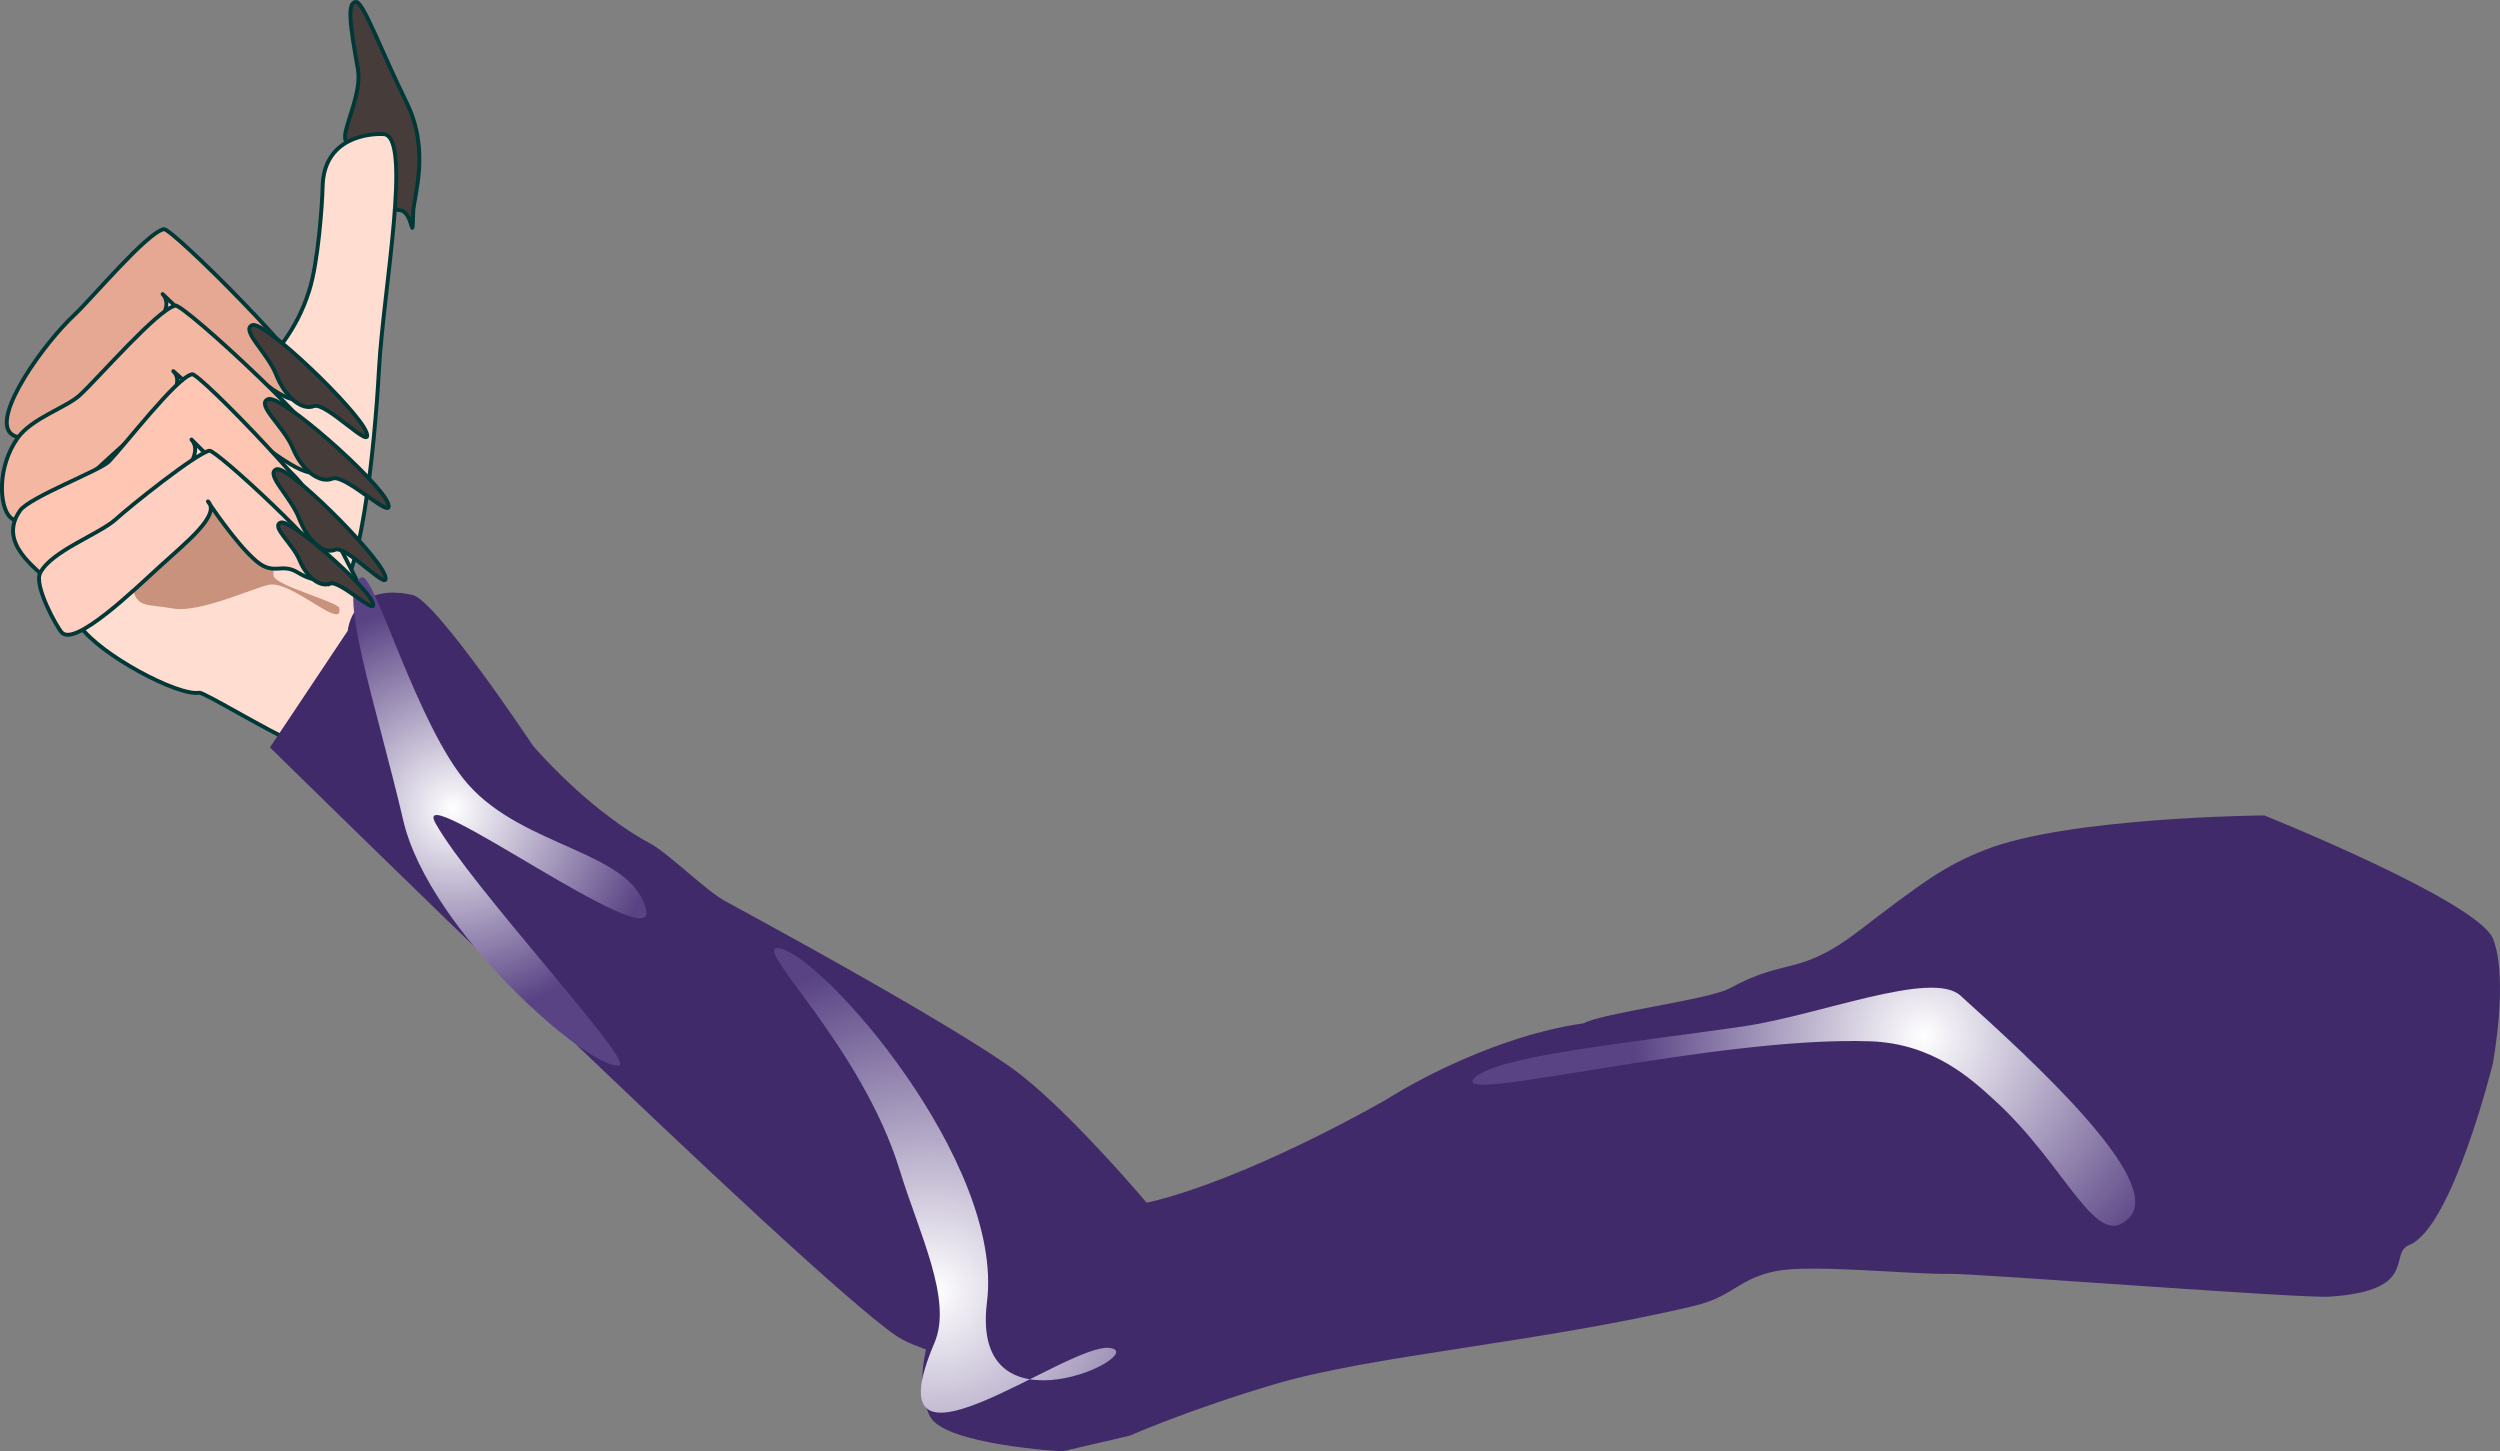 <svg version="1.1" xmlns="http://www.w3.org/2000/svg" xmlns:xlink="http://www.w3.org/1999/xlink" width="319.165" height="185.29" viewBox="0,0,319.165,185.29"><rect x="0" y="0" width="319.165" height="185.29" fill="#808080" stroke="none"/><defs><radialGradient cx="185.889" cy="180.336" r="37" gradientUnits="userSpaceOnUse" id="color-1"><stop offset="0" stop-color="#ffffff"/><stop offset="1" stop-color="#594384"/></radialGradient><radialGradient cx="59.421" cy="212.889" r="43" gradientUnits="userSpaceOnUse" id="color-2"><stop offset="0" stop-color="#ffffff"/><stop offset="1" stop-color="#594384"/></radialGradient><radialGradient cx="-1.893" cy="151.285" r="26.5" gradientUnits="userSpaceOnUse" id="color-3"><stop offset="0" stop-color="#ffffff"/><stop offset="1" stop-color="#594384"/></radialGradient></defs><g transform="translate(59.701,-48.04)"><g data-paper-data="{&quot;isPaintingLayer&quot;:true}" fill-rule="nonzero" stroke-linecap="butt" stroke-linejoin="miter" stroke-miterlimit="10" stroke-dasharray="" stroke-dashoffset="0" style="mix-blend-mode: normal"><g data-paper-data="{&quot;index&quot;:null}"><g stroke="#003737" stroke-width="0.5"><path d="M-8.691,74.873c-0.995,-0.031 -2.436,-2.136 -3.498,-4.781c-0.853,-2.125 -3.523,-2.662 -3.46,-4.691c0.048,-1.536 2.161,-5.661 1.636,-8.568c-1.033,-5.715 -1.396,-8.58 -0.207,-8.543c0.909,0.028 3.217,6.328 6.394,12.772c3.092,6.273 0.947,11.869 0.876,14.115c-0.142,4.554 0.053,-0.248 -1.741,-0.305z" fill="#463d3a"/><path d="M-17.47,124.253c-3.722,-0.203 -11.903,-13.88 -11.363,-23.806c0.14,-2.579 1.644,-2.037 3.125,-5.459c0.927,-2.141 3.703,-4.221 5.482,-9.85c1.144,-3.621 1.662,-10.933 1.715,-13.299c0.141,-6.305 6.014,-6.773 7.775,-6.677c3.722,0.203 -0.039,20.034 -0.579,29.961c-0.54,9.926 -2.432,29.333 -6.154,29.131z" fill="#ffddd1"/></g><path d="M75.922,233.33c0,0 -15.001,-0.829 -16.874,-4.437c-3.869,-7.453 4.358,-21.306 8.729,-25.973c1.217,-1.299 9.96,1.443 21.978,-2.131c12.838,-3.817 27.62,-12.433 27.62,-12.433c0,0 11.976,-7.781 25.136,-9.687c2.379,-1.324 15.963,-3.005 18.616,-4.461c7.232,-3.969 8.839,-1.451 16.525,-7.353c8.173,-6.275 10.964,-8.295 16.033,-10.304c10.633,-4.214 35.69,-4.41 35.69,-4.41c0,0 27.299,10.962 29.199,15.756c2.022,5.103 -0.037,15.972 -0.037,15.972c0,0 -5.165,20.941 -10.667,23.121c-2.709,1.074 1.34,5.815 -10.109,6.588c-3.788,0.256 -44.959,-2.972 -48.572,-2.907c-4.845,0.087 -17.603,-1.258 -22.138,-0.358c-4.827,0.958 -5.46,3.247 -10.423,4.432c-19.554,4.668 -41.03,6.301 -53.45,9.968c-11.123,3.284 -18.627,6.608 -18.627,6.608z" fill="#412a6a" stroke="none" stroke-width="0"/><path d="M128.462,185.753c2.594,-2.874 18.858,-4.435 34.233,-6.654c9.849,-1.421 24.203,-7.283 27.885,-3.959c9.429,8.511 25.881,23.562 21.626,28.277c-4.256,4.715 -7.979,-6.529 -17.408,-15.04c-2.748,-2.481 -7.601,-7.116 -15.737,-7.398c-19.777,-0.685 -53.613,8.114 -50.598,4.774z" fill="url(#color-1)" stroke="none" stroke-width="0"/><path d="M-34.296,136.474c-2.643,0.471 -12.681,-4.846 -15.229,-8.561c-2.955,-4.31 1.683,-7.602 0.33,-15.194c-2.519,-14.137 0.067,-26.421 5.776,-27.439c5.709,-1.017 11.873,1.075 13.232,14.402c0.247,2.427 3.741,5.181 7.823,8.882c3.661,3.32 9.737,16.908 11.067,19.364c4.168,7.697 -1.984,13.557 -4.076,16.016c-0.429,0.504 -1.713,1.19 -6.095,-0.785c-4.568,-2.058 -12.245,-6.79 -12.828,-6.686z" fill="#ffddd1" stroke="#003737" stroke-width="0.5"/><path d="M-25.325,122.687c-1.808,0.322 -8.939,3.658 -12.287,3.036c-3.449,-0.641 -4.681,0.072 -5.222,-2.963c-1.066,-5.981 5.827,-10.18 9.497,-10.834c2.789,-0.497 7.239,2.106 8.932,5.898c0.535,1.199 -0.613,2.311 -0.357,3.747c0.217,1.219 8.231,3.328 8.368,4.095c0.535,3 -6.009,-3.5 -8.931,-2.979z" fill="#c9927d" stroke="#003737" stroke-width="0"/><path d="M-15.308,128.574c0,0 0.518,-6.324 8.292,-4.568c3.015,0.681 15.338,19.206 15.338,19.206c0,0 3.592,4.269 8.702,8.307c1.955,1.545 4.132,3.056 6.415,4.282c2.078,1.115 7.085,6.003 9.389,7.254c12.959,7.037 28.551,15.76 36.14,20.98c8.203,5.642 21.187,21.668 21.187,21.668c0,0 1.803,9.971 -0.258,13.127c-2.194,3.36 -12.533,6.459 -12.533,6.459c0,0 -18.4,-3.785 -22.645,-6.705c-12.068,-8.3 -79.955,-75.129 -79.955,-75.129z" fill="#412a6a" stroke="none" stroke-width="0"/><path d="M66.304,214.256c-2.232,17.81 21.14,6.556 15.66,5.87c-5.48,-0.687 -30.919,19.378 -22.36,-0.662c2.341,-5.482 -1.979,-13.996 -4.417,-21.963c-4.904,-16.024 -19.133,-28.861 -15.473,-28.402c5.48,0.687 28.822,27.348 26.59,45.158z" fill="url(#color-2)" stroke="none" stroke-width="0"/><path d="M22.79,164.208c1.448,6.234 -30.312,-17.242 -26.895,-11.075c4.397,7.935 25.43,30.458 23.463,30.915c-3.497,0.812 -24.27,-17.037 -27.583,-31.292c-3.312,-14.256 -8.743,-30.194 -5.246,-31.006c1.648,-0.383 7.072,19.048 13.486,26.373c7.196,8.218 21.024,8.548 22.776,16.086z" fill="url(#color-3)" stroke="none" stroke-width="0"/><g stroke="#003737" stroke-width="0.5"><path d="M-46.314,96.04c-4.036,3.77 -9.917,9.584 -12.085,7.263c-2.168,-2.321 4.19,-11.326 8.226,-15.096c2.155,-2.013 9.262,-10.512 11.397,-10.908c1.001,-0.186 19.378,18.13 18.937,20.275c-0.161,0.785 -0.948,2.928 -4.951,0.249c-5.417,-3.627 -14.42,-12.527 -14.151,-12.239c2.168,2.321 -3.337,6.687 -7.374,10.457z" fill="#e6a892"/><path d="M-19.628,99.885c-1.541,0.61 -3.696,-1.185 -4.814,-4.01c-1.118,-2.824 -4.582,-5.715 -3.042,-6.324c1.541,-0.61 13.411,10.783 14.529,13.607c1.118,2.824 -5.133,-3.883 -6.673,-3.273z" fill="#463d3a"/></g><g stroke="#003737" stroke-width="0.5"><path d="M-45.518,106.262c-4.325,3.959 -10.63,10.051 -12.903,7.789c-1.358,-1.352 -1.691,-6.356 0.98,-10.102c1.798,-2.522 6.179,-3.859 7.918,-5.451c2.31,-2.114 9.946,-10.964 12.215,-11.444c1.064,-0.225 20.348,17.579 19.856,19.762c-0.18,0.798 -1.039,2.992 -5.254,0.437c-5.705,-3.458 -15.152,-12.108 -14.871,-11.827c2.273,2.262 -3.617,6.878 -7.941,10.837z" fill="#f4b7a2"/><path d="M-22.314,105.273c-1.154,-2.81 -4.795,-5.598 -3.154,-6.272c1.641,-0.674 14.102,10.384 15.256,13.194c1.154,2.81 -5.4,-3.728 -7.042,-3.054c-1.641,0.674 -3.907,-1.058 -5.06,-3.868z" fill="#463d3a"/></g><g stroke="#003737" stroke-width="0.5"><path d="M-42.106,114.795c-3.767,3.859 -9.253,9.806 -11.319,7.507c-1.473,-1.64 -6.68,-4.878 -3.711,-9.087c1.193,-1.692 10.237,-5.13 11.317,-6.236c2.012,-2.061 8.627,-10.729 10.635,-11.162c0.941,-0.203 18.44,17.919 18.046,20.084c-0.144,0.792 -0.865,2.961 -4.663,0.332c-5.141,-3.559 -13.712,-12.364 -13.456,-12.079c2.066,2.299 -3.08,6.782 -6.847,10.642z" fill="#ffc6b3"/><path d="M-21.494,114.268c-1.081,-2.823 -4.374,-5.673 -2.928,-6.312c1.446,-0.639 12.744,10.626 13.826,13.449c1.081,2.823 -4.875,-3.822 -6.321,-3.183c-1.446,0.639 -3.495,-1.131 -4.576,-3.954z" fill="#463d3a"/></g><g stroke="#003737" stroke-width="0.5"><path d="M-39.274,120.334c-3.322,3.041 -10.768,10.216 -12.514,8.479c-0.637,-0.634 -3.592,-5.984 -2.797,-7.601c1.382,-2.812 7.577,-4.965 9.686,-6.895c1.774,-1.624 10.189,-8.368 11.932,-8.737c0.817,-0.173 15.631,13.504 15.253,15.18c-0.138,0.613 -0.798,2.299 -4.036,0.336c-2.022,-1.226 -2.97,0.462 -5.2,-1.396c-2.603,-2.169 -6.34,-7.805 -6.224,-7.689c1.746,1.738 -2.778,5.284 -6.1,8.324z" fill="#ffd0c1"/><path d="M-17.562,122.546c-1.261,0.518 -3.001,-0.813 -3.887,-2.971c-0.886,-2.159 -3.683,-4.3 -2.423,-4.818c1.261,-0.518 10.833,7.977 11.719,10.136c0.886,2.159 -4.148,-2.864 -5.409,-2.346z" fill="#463d3a"/></g></g></g></g></svg>